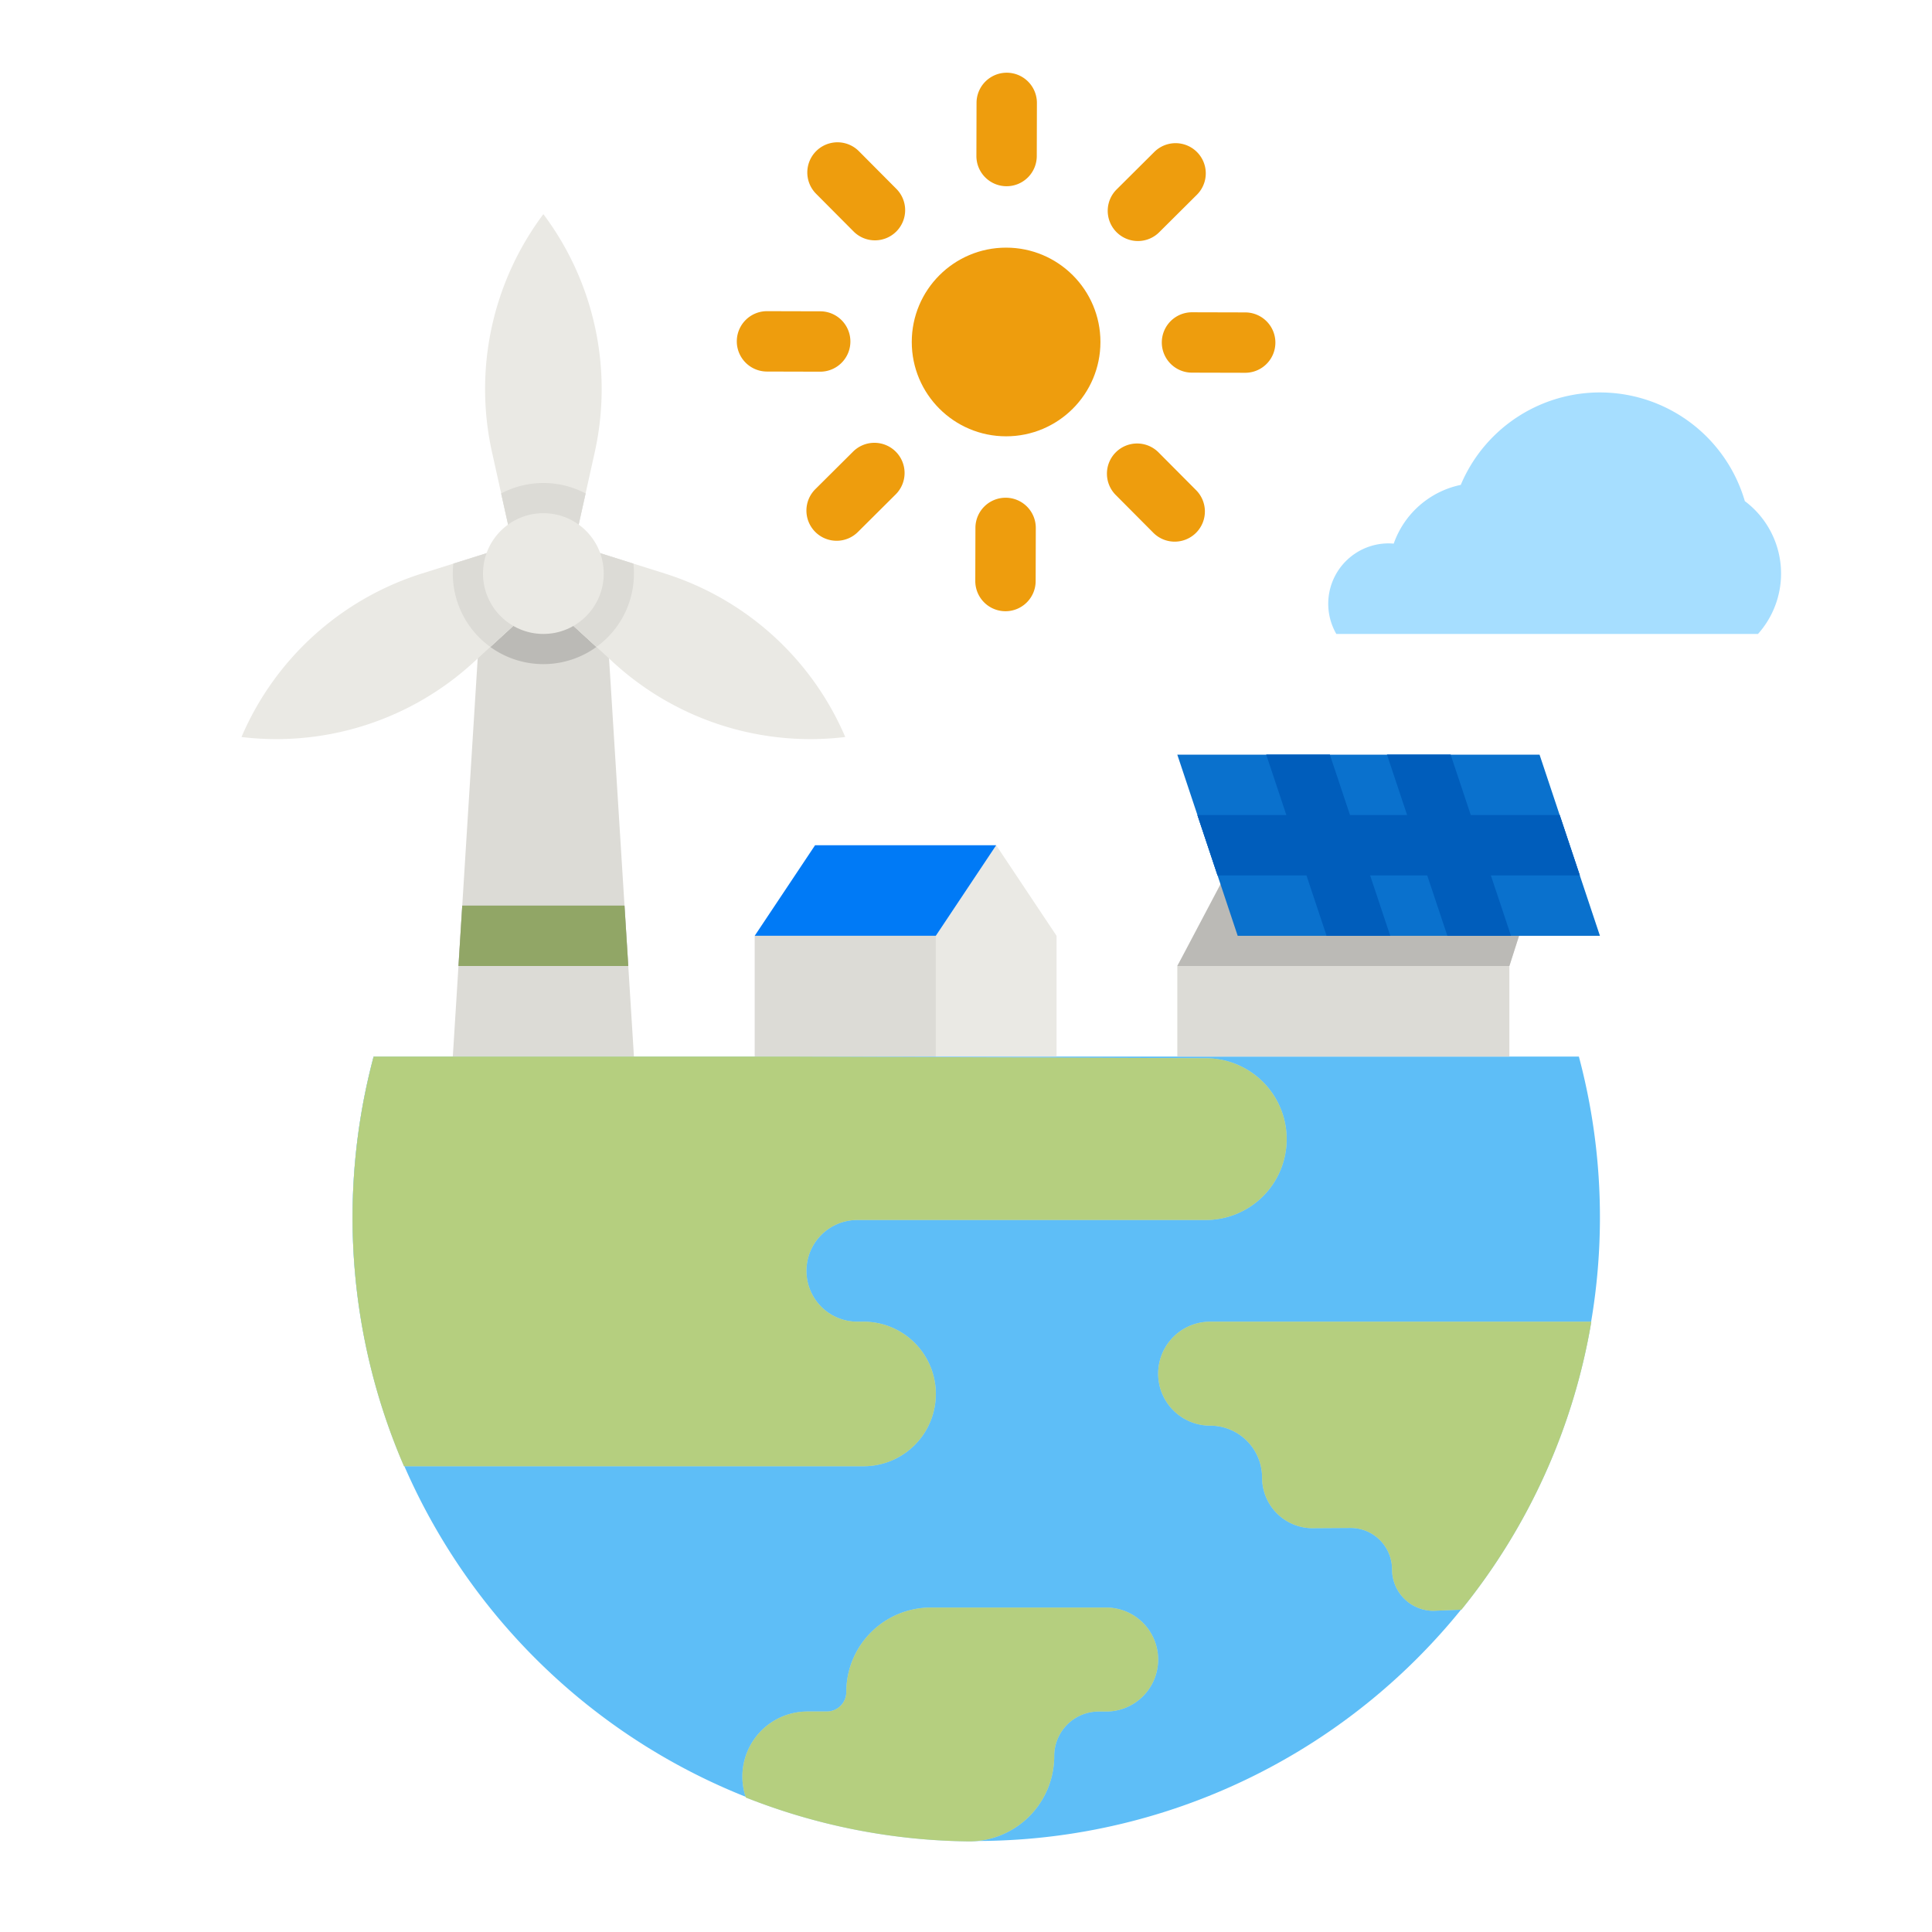 <svg height="512" viewBox="0 0 512 512" width="512" xmlns="http://www.w3.org/2000/svg"><g id="flat"><path d="m99.017 280a165.283 165.283 0 1 0 319.4 0z" fill="#5ebef7"/><path d="m306.92 439.79a13.772 13.772 0 0 1 -13.77 13.78h-1.98a11.779 11.779 0 0 0 -11.79 11.79 22.632 22.632 0 0 1 -22.34 22.63 165.01 165.01 0 0 1 -59.38-11.63 17.234 17.234 0 0 1 16.29-22.79h5.17a5.173 5.173 0 0 0 5.16-5.17 22.382 22.382 0 0 1 22.39-22.38h46.48a13.776 13.776 0 0 1 13.77 13.77z" fill="#a6deff"/><path d="m340.98 301.87a21.433 21.433 0 0 1 -21.43 21.44h-92.36a13.475 13.475 0 1 0 0 26.95h1.66a19.155 19.155 0 0 1 0 38.31h-121.78a165.873 165.873 0 0 1 -8.05-108.57h110.49l110.04.44a21.441 21.441 0 0 1 21.43 21.43z" fill="#a6deff"/><path d="m421.72 350.26a164.494 164.494 0 0 1 -34.43 76.32l-7.41.3a10.977 10.977 0 0 1 -10.97-10.98 10.988 10.988 0 0 0 -11.05-10.98l-9.62.06c-.13 0-.25.01-.38.01a13.407 13.407 0 0 1 -13.39-13.41 13.759 13.759 0 0 0 -13.77-13.77 13.775 13.775 0 1 1 0-27.55z" fill="#a6deff"/><path d="m325 233-13 23v24h88v-24l8-25z" fill="#dcdbd6"/><path d="m312 256h88l8-25-83.33 1z" fill="#bbbab6"/><path d="m421.72 350.26a164.494 164.494 0 0 1 -34.43 76.32l-7.41.3a10.977 10.977 0 0 1 -10.97-10.98 10.988 10.988 0 0 0 -11.05-10.98l-9.62.06c-.13 0-.25.01-.38.01a13.407 13.407 0 0 1 -13.39-13.41 13.759 13.759 0 0 0 -13.77-13.77 13.775 13.775 0 1 1 0-27.55z" fill="#b5cf7f"/><path d="m306.92 439.79a13.772 13.772 0 0 1 -13.77 13.78h-1.98a11.779 11.779 0 0 0 -11.79 11.79 22.632 22.632 0 0 1 -22.34 22.63 165.01 165.01 0 0 1 -59.38-11.63 17.234 17.234 0 0 1 16.29-22.79h5.17a5.173 5.173 0 0 0 5.16-5.17 22.382 22.382 0 0 1 22.39-22.38h46.48a13.776 13.776 0 0 1 13.77 13.77z" fill="#b5cf7f"/><path d="m424 248h-96l-16-48h96z" fill="#0a71cd"/><path d="m395.1 232 5.33 16h-16.86l-5.34-16h-15.13l5.33 16h-16.87l-5.33-16h-23.56l-5.34-16h23.57l-5.33-16h16.86l5.34 16h15.13l-5.33-16h16.87l5.33 16h23.56l5.34 16z" fill="#0a71cd"/><path d="m418.67 232-5.34-16h-23.56l-5.33-16h-16.87l5.33 16h-15.13l-5.34-16h-16.86l5.33 16h-23.57l5.34 16h23.56l5.33 16h16.87l-5.33-16h15.13l5.34 16h16.86l-5.33-16z" fill="#005dbb"/><path d="m128 152-8 128h48l-8-128z" fill="#dcdbd6"/><path d="m161.06 168.88a24 24 0 0 1 -34.12 0l1.06-16.88h32z" fill="#bbbab6"/><path d="m166.5 256h-45l1-16h43z" fill="#bbbab6"/><path d="m136.894 149.129-6.5-29.27a77.249 77.249 0 0 1 13.606-63.106 77.249 77.249 0 0 1 13.61 63.106l-6.5 29.27z" fill="#eae9e4"/><path d="m147.553 155.283-22.1 20.267a77.247 77.247 0 0 1 -61.453 19.767 77.245 77.245 0 0 1 47.847-43.34l28.6-9z" fill="#eae9e4"/><path d="m147.553 142.975 28.6 9a77.245 77.245 0 0 1 47.847 43.342 77.247 77.247 0 0 1 -61.457-19.767l-22.1-20.267z" fill="#eae9e4"/><path d="m155.19 130.77-3.04 13.66-1.04 4.7h-14.22l-1.04-4.7-3.04-13.66a23.987 23.987 0 0 1 22.38 0z" fill="#eae9e4"/><path d="m147.55 155.28-3.55 3.26-14.06 12.9a23.941 23.941 0 0 1 -9.94-19.44 25.294 25.294 0 0 1 .14-2.63l15.71-4.94 4.6-1.45 3.55 6.15z" fill="#eae9e4"/><path d="m168 152a23.941 23.941 0 0 1 -9.94 19.44l-14.06-12.9-3.55-3.26 3.55-6.15 3.55-6.15 4.6 1.45 15.71 4.94a25.294 25.294 0 0 1 .14 2.63z" fill="#eae9e4"/><path d="m168 152a23.941 23.941 0 0 1 -9.94 19.44l-14.06-12.9-14.06 12.9a23.941 23.941 0 0 1 -9.94-19.44 25.294 25.294 0 0 1 .14-2.63l15.71-4.94-3.04-13.66a23.987 23.987 0 0 1 22.38 0l-3.04 13.66 15.71 4.94a25.294 25.294 0 0 1 .14 2.63z" fill="#dcdbd6"/><circle cx="144" cy="152" fill="#eae9e4" r="16"/><path d="m264 224 16 24v32h-32v-32z" fill="#eae9e4"/><path d="m248 248h-48l16-24h48z" fill="#007af6"/><path d="m200 248h48v32h-48z" fill="#dcdbd6"/><path d="m166.5 256h-45l1-16h43z" fill="#91a666"/><g fill="#ee9d0d"><circle cx="266.627" cy="90.627" r="25"/><path d="m266.756 49.351h-.021a8 8 0 0 1 -7.979-8.021l.036-14.079a8 8 0 1 1 16 .042l-.036 14.079a8 8 0 0 1 -8 7.979z"/><path d="m231.875 63.693a7.972 7.972 0 0 1 -5.672-2.358l-9.93-9.981a8 8 0 0 1 11.344-11.285l9.929 9.982a8 8 0 0 1 -5.671 13.642z"/><path d="m217.352 98.5h-.022l-14.079-.037a8 8 0 0 1 .021-16h.021l14.079.037a8 8 0 0 1 -.02 16z"/><path d="m221.711 143.309a8 8 0 0 1 -5.642-13.672l9.982-9.929a8 8 0 1 1 11.284 11.343l-9.981 9.929a7.977 7.977 0 0 1 -5.643 2.329z"/><path d="m266.462 161.981h-.022a8 8 0 0 1 -7.979-8.021l.037-14.078a8 8 0 0 1 8-7.979h.021a8 8 0 0 1 7.979 8.021l-.037 14.076a8 8 0 0 1 -7.999 7.981z"/><path d="m311.309 143.542a7.975 7.975 0 0 1 -5.672-2.357l-9.929-9.982a8 8 0 1 1 11.343-11.284l9.929 9.981a8 8 0 0 1 -5.671 13.642z"/><path d="m329.982 98.792h-.022l-14.078-.036a8 8 0 0 1 .02-16h.022l14.076.036a8 8 0 0 1 -.02 16z"/><path d="m301.561 63.875a8 8 0 0 1 -5.642-13.675l9.981-9.93a8 8 0 0 1 11.285 11.344l-9.985 9.932a7.973 7.973 0 0 1 -5.639 2.329z"/></g><path d="m465.889 168a24 24 0 0 0 -3.49-35.2 40.007 40.007 0 0 0 -75.283-4.3 24.039 24.039 0 0 0 -17.768 15.57c-.445-.037-.893-.068-1.348-.068a16 16 0 0 0 -13.859 24z" fill="#a6deff"/><path d="m340.98 301.87a21.433 21.433 0 0 1 -21.43 21.44h-92.36a13.475 13.475 0 1 0 0 26.95h1.66a19.155 19.155 0 0 1 0 38.31h-121.78a165.873 165.873 0 0 1 -8.05-108.57h110.49l110.04.44a21.441 21.441 0 0 1 21.43 21.43z" fill="#b5cf7f"/></g></svg>